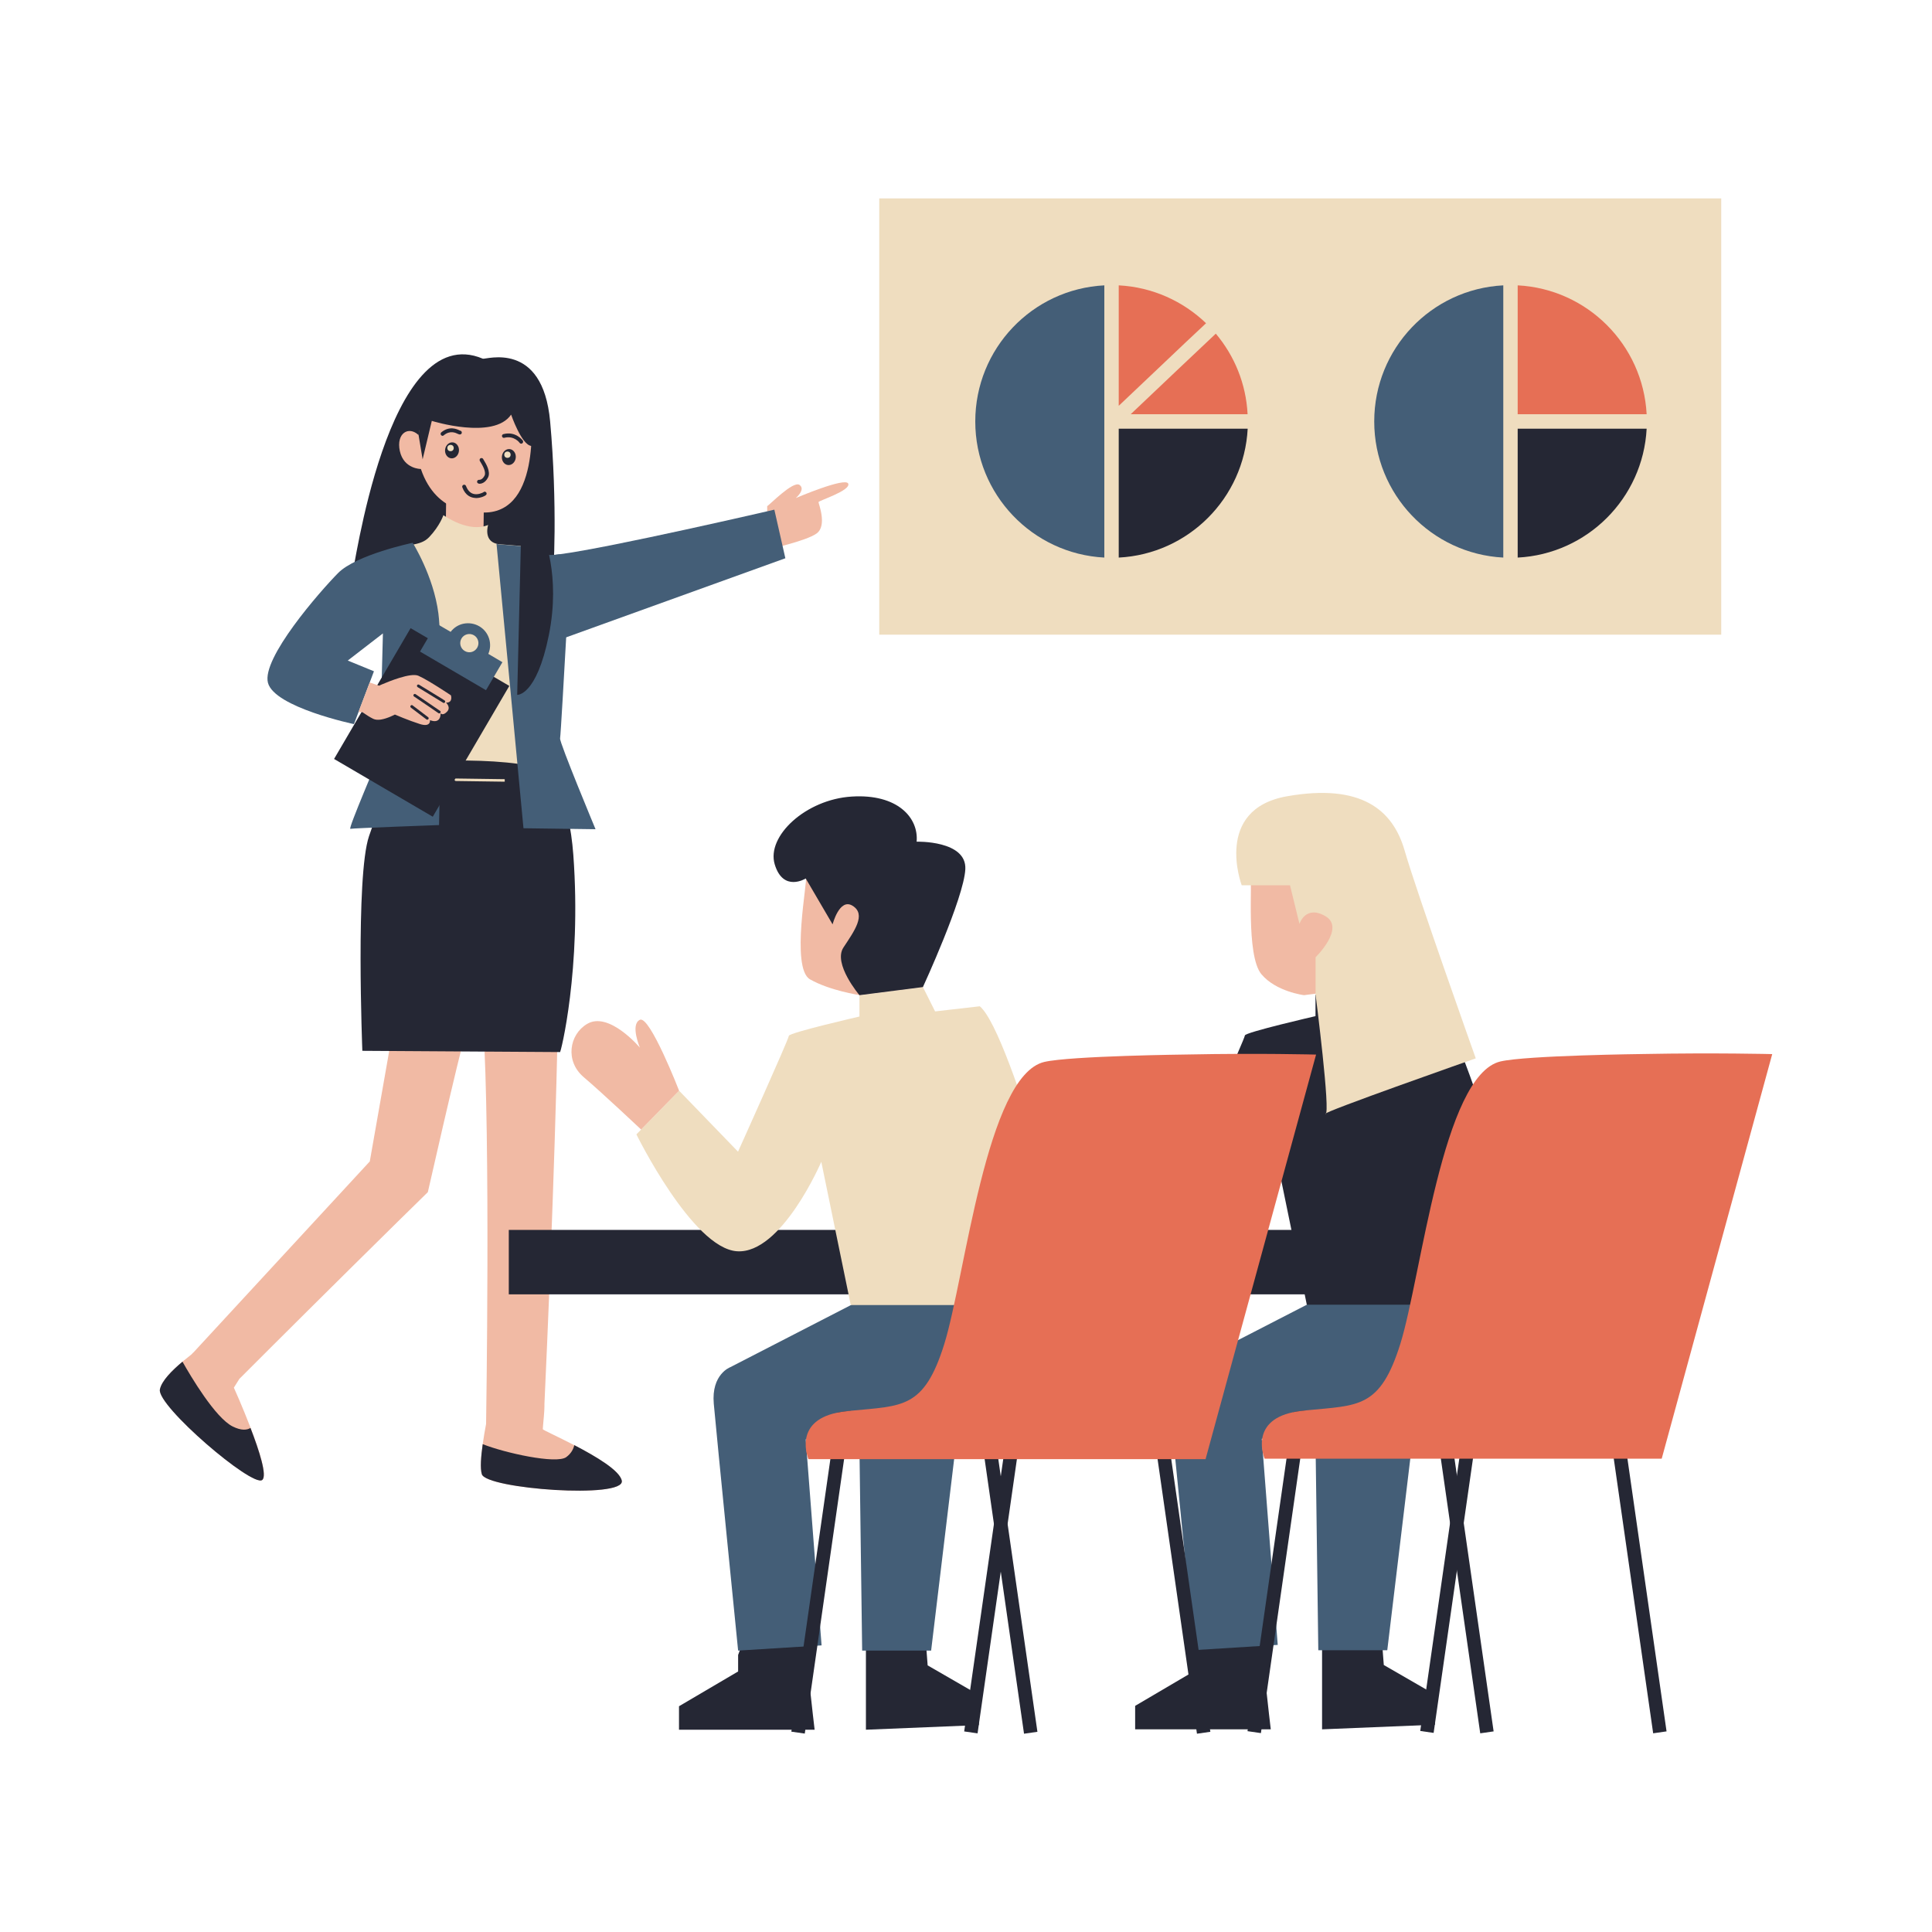 <?xml version="1.0" encoding="utf-8"?>
<!-- Generator: Adobe Illustrator 23.0.5, SVG Export Plug-In . SVG Version: 6.00 Build 0)  -->
<svg version="1.1" xmlns="http://www.w3.org/2000/svg" xmlns:xlink="http://www.w3.org/1999/xlink" x="0px" y="0px"
	 viewBox="0 0 2000 2000" style="enable-background:new 0 0 2000 2000;" xml:space="preserve">
<style type="text/css">
	.st0{fill:#252734;}
	.st1{fill:#F1BAA4;}
	.st2{fill:#EFDDBF;}
	.st3{fill:#445E77;}
	.st4{fill:#E66F55;}
</style>
<g id="Layer_1">
</g>
<g id="Layer_2">
	<g>
		<rect x="910.2" y="205.4" class="st2" width="871.6" height="451.6"/>
		<g>
			<path class="st1" d="M382.8,1202.3l-182.4,197.6c0,0-1.1,0.8-2.1,2.1c-2.9,2.3-6.2,4.9-9.3,7.5c-10.8,9.1-21.7,19.9-23.4,28.8
				c-3.2,16.9,95.6,101.5,105.9,93.7c5.4-4.1-2.9-30.1-12.1-53.9c0,0,0,0,0,0c-8.3-21.7-17.3-41.6-17.3-41.6l5.7-9.1
				c0,0,52.6-52.7,116-115.4c15.3-15.2,31.3-30.9,47.3-46.7c10.6-10.4,21.3-20.9,31.8-31.2c10.7-47.1,21.3-93.1,30.1-129.5
				c2.7-11.1,5.2-21.3,7.5-30.3l-75-1L382.8,1202.3z"/>
			<path class="st1" d="M643.6,1532.9c-1.9-10.6-27.3-25.5-49.2-36.9c-17.2-8.9-32.4-15.7-32.5-16.5c-0.1-0.8,0.6-6.8,1.1-13.2
				c0.3-3.6,0.6-7.4,0.6-10.4c0-0.9,0-1.8,0-2.5c2.3-49.5,10.4-232.6,13.9-392.9l-77.4-1c7.8,116,3.1,414.5,3.1,414.5
				c-1.2,6.4-2.5,13.8-3.5,21c-1.8,12.7-2.7,25.1-0.9,31.1C503.4,1541.4,647,1551.9,643.6,1532.9z"/>
		</g>
		<rect x="526.7" y="1273.2" class="st0" width="1142.9" height="66.7"/>
		<path class="st0" d="M1236.3,1712.8v17.1l-61.2,36v24.3h140.4c0,0-12.2-102.3-9.3-101.6s-60.9,0-60.9,0L1236.3,1712.8z"/>
		<polygon class="st0" points="1368.6,1693.9 1368.6,1790.2 1485.5,1785.4 1485.5,1754.2 1432.5,1723.6 1429.8,1688.6 		"/>
		
			<rect x="1686.6" y="1451.3" transform="matrix(0.99 -0.142 0.142 0.99 -213.255 256.853)" class="st0" width="14" height="343.6"/>
		
			<rect x="1507.6" y="1451.3" transform="matrix(0.99 -0.142 0.142 0.99 -215.067 231.447)" class="st0" width="14" height="343.6"/>
		
			<rect x="1494.7" y="1451.3" transform="matrix(-0.99 -0.142 0.142 -0.99 2757.756 3442.919)" class="st0" width="14" height="343.6"/>
		<path class="st3" d="M1352.9,1350.6l-124.7,64.2c0,0-19.8,7.2-17.1,37.8c2.7,30.6,25.2,255.6,25.2,255.6l86.4-5.4l-16.5-213.3
			c0,0,147.9-34.2,151.5-36.9s23.4-102,23.4-102l-64.8-37.5L1352.9,1350.6z"/>
		<polygon class="st3" points="1361.9,1498.6 1364.7,1708.3 1436.1,1708.3 1461.3,1498.6 		"/>
		<path class="st0" d="M1353.2,1460l-7.2,50l-40.7,284.1l-13.9-2l40.4-282.1l6.9-48.1c2.8-0.6,5.8-1,9-1.4
			C1349.6,1460.4,1351.4,1460.2,1353.2,1460z"/>
		<path class="st0" d="M1175.1,1128.7l-44.2,45.2c0,0,57.9,117.8,104.1,121c46.3,3.2,87.3-92.6,87.3-92.6l30.5,148.3h239.8
			c0,0-72.6-280.9-106.2-309.3l-46.3,5.3l-12.6-25.2l-65.7,8.4v22.1c0,0-73.1,16.8-73.1,20s-52.6,119.9-52.6,119.9L1175.1,1128.7z"
			/>
		<path class="st1" d="M1294.3,909.3c2.6-0.5-4.8,79.7,11.5,99.2c15.1,18.1,44.1,21.7,44.1,21.7l65.7-8.4l-21.2-127.1
			C1394.5,894.7,1290.6,910.1,1294.3,909.3z"/>
		<path class="st4" d="M1834.6,1091.2l-114.4,418.8h-411.1c0,0-16.5-38.5,29.6-48.1c2.8-0.6,5.8-1,9-1.4c1.8-0.2,3.7-0.4,5.4-0.6
			c53.2-5.3,75.6-1.7,96.6-69c21.6-69.6,43.6-278.1,103.6-292.1c27-6.3,148.4-7.7,148.4-7.7
			C1775.8,1089.7,1834.6,1091.2,1834.6,1091.2z"/>
		<path class="st0" d="M764.1,1713.2v17.1l-61.2,36v24.3h140.4c0,0-12.2-102.3-9.3-101.6c3,0.8-60.9,0-60.9,0L764.1,1713.2z"/>
		<polygon class="st0" points="896.4,1694.3 896.4,1790.6 1013.3,1785.8 1013.3,1754.6 960.3,1724 957.6,1689 		"/>
		
			<rect x="1214.4" y="1451.7" transform="matrix(0.99 -0.142 0.142 0.99 -218.097 189.829)" class="st0" width="14" height="343.6"/>
		
			<rect x="1035.4" y="1451.7" transform="matrix(0.99 -0.142 0.142 0.99 -219.91 164.423)" class="st0" width="14" height="343.6"/>
		
			<rect x="1022.5" y="1451.7" transform="matrix(-0.99 -0.142 0.142 -0.99 1818.113 3376.742)" class="st0" width="14" height="343.6"/>
		<path class="st3" d="M880.7,1351.1L756,1415.3c0,0-19.8,7.2-17.1,37.8c2.7,30.6,25.2,255.6,25.2,255.6l86.4-5.4L834.1,1490
			c0,0,147.9-34.2,151.5-36.9c3.6-2.7,23.4-102,23.4-102l-64.8-37.5L880.7,1351.1z"/>
		<polygon class="st3" points="889.7,1499 892.5,1708.7 963.9,1708.7 989.1,1499 		"/>
		<path class="st0" d="M881,1460.5l-7.2,50l-40.7,284.1l-13.9-2l40.4-282.1l6.9-48.1c2.8-0.6,5.8-1,9-1.4
			C877.4,1460.8,879.2,1460.6,881,1460.5z"/>
		<path class="st2" d="M703,1129.1l-44.2,45.2c0,0,57.9,117.8,104.1,121s87.3-92.6,87.3-92.6l30.5,148.3h239.8
			c0,0-72.6-280.9-106.2-309.3l-46.3,5.3l-12.6-25.2l-65.7,8.4v22.1c0,0-73.1,16.8-73.1,20S764,1192.2,764,1192.2L703,1129.1z"/>
		<path class="st1" d="M703,1129.1c0,0-30.4-78.3-40.6-73.4s0,28.8,0,28.8s-32.1-38.1-54.7-24.5c-18.6,11.1-22.8,38.6-3.5,55
			s59.5,54.3,59.5,54.3L703,1129.1z"/>
		<path class="st1" d="M834.1,909.3c2.6-0.5-16,92.8,4.4,104.5c20.5,11.7,51.2,16.3,51.2,16.3l65.7-8.4l-21.2-127.1
			C934.3,894.7,830.4,910.1,834.1,909.3z"/>
		<path class="st0" d="M948.9,871.3c0,0,51.9-1.5,50.4,28.5c-1.5,30-43.9,122-43.9,122l-65.7,8.4c0,0-27.6-32.5-16.6-49.3
			c11-16.8,24.1-34.3,9.4-43.3c-13.5-8.3-20.6,19.3-20.6,19.3l-27.8-47.5c0,0-23.3,14.6-32.1-14.6s32.2-67.3,79.7-70.2
			C929.1,821.6,951.1,846.5,948.9,871.3z"/>
		<path class="st4" d="M1362.4,1091.7L1248,1510.5H836.9c0,0-16.5-38.5,29.6-48.1c2.8-0.6,5.8-1,9-1.4c1.8-0.2,3.7-0.4,5.4-0.6
			c53.2-5.3,75.6-1.7,96.6-69c21.6-69.6,43.6-278.1,103.6-292.1c27-6.3,148.4-7.7,148.4-7.7
			C1303.6,1090.1,1362.4,1091.7,1362.4,1091.7z"/>
		<path class="st2" d="M1361.9,1029.8v-38.9c0,0,31-30.2,10.3-42.4s-27,7.9-27,7.9l-9.8-40h-50c0,0-29.6-78.6,46.9-92.1
			c76.6-13.5,109.6,13.8,121.8,56.3s73.6,215,73.6,215s-161.3,56.6-155.6,57.5C1377.8,1154.1,1361.9,1029.8,1361.9,1029.8z"/>
		<path class="st0" d="M499.8,371.3c2.8,1.2,62-19.6,69.7,65c7.7,84.6,3.9,164.5,2,162.5c-2-2-209.2-2.1-207.2-2.7
			S400.3,329.3,499.8,371.3z"/>
		
			<rect x="461.4" y="510.7" transform="matrix(-1 -1.337309e-02 1.337309e-02 -1 954.617 1102.074)" class="st1" width="39.1" height="74.4"/>
		<path class="st2" d="M577.1,663c-0.3,12.1-0.7,24.8-1.2,37.4c-0.1,3.4-0.3,6.8-0.4,10.1c-1.9,46.5-4.5,88.3-4.5,88.3l-0.1,0
			l-33.7,8.9l-4.3,1.1l-56.3,14.8l-2.6,0.7l-9.9-5.2l-54.3-28.9l-0.1,0c0,0-4.3-32.8-8.2-72.7c-0.3-2.8-0.6-5.7-0.8-8.6l0-0.1
			c-5.3-55.6-9.3-121-0.3-131.1c14.3-16,28.9-11.4,39.8-18.3c1.4-0.9,2.7-2,4-3.3c11.2-11.8,14.8-22.8,14.8-22.8
			c1.3,0.8,26.4,18.6,46.3,10.1c0,0-5,15.8,8.4,19.4c1,0.3,2,0.5,3.2,0.6c5.2,0.5,11.9,0.8,19,1.5c10.3,1,21.3,3.2,29.2,9
			c0.1,0.1,0.1,0.1,0.2,0.2c2.5,1.8,4.6,4,6.3,6.7c0.1,0.1,0.1,0.1,0.1,0.2c1.5,2.3,2.6,4.8,3.4,7.8
			C577.8,598.1,577.9,628.3,577.1,663z"/>
		<path class="st0" d="M498.8,1526.1c-1.9-6.1-0.9-18.4,0.9-31.1c22.7,9,76.2,20.9,86.5,13.4c5.1-3.8,7.4-8.3,8.3-12.4
			c22,11.4,47.3,26.3,49.2,36.9C647,1551.9,503.4,1541.4,498.8,1526.1z"/>
		<path class="st0" d="M489.4,1488.8c0-0.2,0-0.4,0.1-0.6C489.5,1488.3,489.5,1488.5,489.4,1488.8z"/>
		<path class="st0" d="M409.8,790.2c0,0,111-10.6,161.1,8.6c0,0,18.3,28,22.6,86.1c8.7,118.2-13.3,206.4-13.8,204.2l-204.6-1.3
			c0,0-7.2-180.7,6.9-222.2C396.2,824.2,409.8,790.2,409.8,790.2z"/>
		<path class="st0" d="M271.4,1532.1c-10.3,7.8-109.1-76.8-105.9-93.7c1.7-8.9,12.6-19.7,23.4-28.8c8.4,14.9,33.9,58.1,52,67.1
			c8.9,4.4,14.7,3.8,18.4,1.5C268.5,1502,276.8,1528,271.4,1532.1z"/>
		<path class="st3" d="M454.5,854.1c0,0-88.9,3.2-91.8,3.9c-2.9,0.7,29.6-74.2,30.1-77c0.2-1,0.6-16.4,1.2-36.1
			c0.3-11.3,0.7-24,1-36.2c0.8-27.8,1.4-53,1.4-53L360,683.8l27.1,11.1l-4.4,11.7l-11.6,30.6l-4.7,12.4c0,0-82.2-17.3-89-42.7
			c-6.8-25.4,53.6-94.4,72.5-113.6c18.9-19.2,77.3-31.4,77.3-31.4s21.6,34.3,26.6,73c1.8,13.4,2.4,44,2.5,78.2c0,8.4,0,17,0,25.6
			C455.9,795.9,454.5,854.1,454.5,854.1z"/>
		<path class="st1" d="M794.2,523.9c1.7-0.4,26.9-26.7,33.5-21.9c6.6,4.7-3.9,13.6-3.9,13.6s51.6-22.1,54.3-14.9
			c2.7,7.2-30.8,17.6-30.8,19.1s9.2,24.3-1.9,32.4s-51.2,16.6-51.2,16.6V523.9z"/>
		<path class="st1" d="M550.6,442.8c-0.6,1.4,1.4,34.1-9.5,59.2c-5,11.6-12.8,21.5-24.8,26c-6.1,2.3-13.3,3.2-21.9,2.1
			c0,0-42.2,4.1-58.7-44.6c0,0-17.7,0.1-21.8-18.6c-4-18.7,9.4-26.2,19.4-16.5c0,0,7.2-56.8,58.3-55.2
			C542.6,396.8,550.6,442.8,550.6,442.8z"/>
		<path class="st0" d="M456.6,450.4c-0.7-0.8-0.6-2.1,0.2-2.8c8.5-7.1,16.4-3.3,19-2c0.2,0.1,0.3,0.2,0.5,0.2c0.5,0,1,0.3,1.3,0.7
			c0.7,0.8,0.6,2.1-0.2,2.8c-1.1,0.9-2.3,0.3-3.3-0.1c-2.5-1.2-8.3-4-14.8,1.5c-0.4,0.3-0.8,0.5-1.3,0.5
			C457.6,451.1,457,450.9,456.6,450.4z M474.9,446.3L474.9,446.3L474.9,446.3z M474.9,446.3L474.9,446.3L474.9,446.3z M474.9,446.3
			C474.9,446.3,474.9,446.3,474.9,446.3C474.9,446.3,474.9,446.3,474.9,446.3z M474.9,446.3C474.9,446.3,474.9,446.3,474.9,446.3
			L474.9,446.3z M474.9,446.3C474.9,446.3,474.9,446.3,474.9,446.3C474.9,446.3,474.9,446.3,474.9,446.3z M474.9,446.3
			C474.9,446.3,474.9,446.3,474.9,446.3C474.9,446.3,474.9,446.3,474.9,446.3z M474.9,446.3C474.9,446.3,474.9,446.3,474.9,446.3
			C474.9,446.3,474.9,446.3,474.9,446.3z M474.9,446.3L474.9,446.3L474.9,446.3z M474.9,446.3C474.9,446.3,474.9,446.3,474.9,446.3
			S474.9,446.3,474.9,446.3z M474.9,446.3L474.9,446.3L474.9,446.3z M474.9,446.3C474.9,446.3,474.9,446.3,474.9,446.3
			C474.9,446.3,474.9,446.3,474.9,446.3z M474.9,446.3C474.9,446.3,474.9,446.3,474.9,446.3C474.9,446.3,474.9,446.3,474.9,446.3z
			 M474.9,446.3L474.9,446.3L474.9,446.3z"/>
		<path class="st0" d="M539.5,459.3c0.4,0,0.8-0.1,1.2-0.4c0.9-0.6,1.1-1.9,0.5-2.8c-0.3-0.4-7.3-10-20.1-6.7
			c-1.1,0.3-1.7,1.4-1.4,2.4c0.3,1.1,1.4,1.7,2.4,1.4c10.1-2.6,15.8,5.1,15.8,5.2C538.3,459,538.9,459.3,539.5,459.3z"/>
		<path class="st0" d="M495.5,500.6c-1.1-0.2-1.8-1.2-1.6-2.2c0.1-1.1,1.1-1.8,2.2-1.7c0.1,0,3.1,0.3,5.5-4.3c2-3.9-2.4-11.1-4-13.8
			c-0.9-1.4-1.2-1.9-1.1-2.7c0.1-1.1,1.1-1.9,2.2-1.7c0.8,0.1,1.5,0.7,1.7,1.4c0.1,0.2,0.3,0.5,0.6,1c2.1,3.5,7.2,11.8,4.2,17.7
			c-3.1,6-7.4,6.5-9,6.5C495.8,500.7,495.5,500.6,495.5,500.6z M500.4,476.3C500.4,476.3,500.4,476.3,500.4,476.3
			C500.4,476.3,500.4,476.3,500.4,476.3z M500.4,476.3C500.4,476.3,500.4,476.3,500.4,476.3S500.4,476.3,500.4,476.3z"/>
		<path class="st0" d="M492.2,515.5c-4.4-0.2-10.3-2.2-13.6-11c-0.4-1,0.1-2.2,1.2-2.6c1-0.4,2.2,0.1,2.6,1.2
			c1.7,4.4,4.2,7.1,7.5,8.1c4.7,1.4,9.6-1.1,10.5-1.6c0.6-0.6,1.5-0.8,2.2-0.4c1,0.5,1.4,1.6,1,2.6c-0.7,1.5-6,3.8-10.9,3.8
			C492.4,515.5,492.3,515.5,492.2,515.5z M499.9,510.1C499.9,510.1,499.9,510.1,499.9,510.1C499.9,510.1,499.9,510.1,499.9,510.1z
			 M499.9,510.1C499.9,510.1,499.9,510.1,499.9,510.1C499.9,510.1,499.9,510.1,499.9,510.1z"/>
		
			<ellipse transform="matrix(0.116 -0.993 0.993 0.116 -49.429 877.029)" class="st0" cx="468.2" cy="466.3" rx="8.3" ry="7.2"/>
		<circle class="st2" cx="466.4" cy="463.8" r="3.3"/>
		<ellipse transform="matrix(0.116 -0.993 0.993 0.116 -4.272 941.57)" class="st0" cx="527" cy="473.2" rx="8.3" ry="7.2"/>
		<circle class="st2" cx="525.3" cy="470.7" r="3.3"/>
		<path class="st2" d="M522.5,809.2l-50.6-0.7c-0.7,0-1.3-0.6-1.3-1.3c0-0.7,0.6-1.3,1.3-1.3c0,0,0,0,0,0l50.6,0.7L522.5,809.2z"/>
		
			<rect x="377.3" y="669.5" transform="matrix(0.863 0.505 -0.505 0.863 437.551 -118.048)" class="st0" width="118.4" height="156.9"/>
		<path class="st3" d="M505.5,676.9c4.5-10.4,0.6-22.8-9.4-28.6c-5-2.9-10.7-3.7-16-2.7c-5.3,1-10.2,4-13.6,8.5l-14.7-8.6l-17,29
			l68.3,40l17-29L505.5,676.9z M481.1,673.9c-4.5-2.6-6-8.4-3.4-12.9c2.6-4.5,8.4-6,12.9-3.4s6,8.4,3.4,12.9
			C491.3,675.1,485.6,676.6,481.1,673.9z"/>
		<path class="st1" d="M466.8,719.8c0,0-4.6-3.1-10.6-6.9c-7.8-5-17.8-11.1-23.2-13.4c-7.9-3.3-30.2,5.8-37.9,9.1
			c-1.7,0.7-2.6,1.2-2.6,1.2l-9.8-3.3l-11.6,30.6c2.1,0.1,3.3,0.1,3.5,0.1c1-0.2,4.3,3.2,11.7,6.9c2.2,1.1,5,1.2,7.9,0.8
			c7-1.1,14.6-5.2,14.6-5.2s14.1,6.1,25.8,9.8c11.7,3.7,10.5-4,10.5-4c11.8,4.5,11-7.1,11-7.1s0.1,0.1,0.2,0.2
			c0.5,0.5,2.6,2.1,6.4-1.8c4.5-4.6-1-9.4-1-9.4C469.3,727.5,466.8,719.8,466.8,719.8z"/>
		<path class="st0" d="M431.7,710.4c0.1,0.4,0.3,0.7,0.6,0.9c10.1,6.1,25.3,15.4,26.3,16.1c0.6,0.5,1.4,0.4,1.9-0.2
			c0.5-0.6,0.5-1.5-0.1-2c-0.1-0.1-0.5-0.5-26.6-16.4c-0.7-0.4-1.6-0.2-2,0.5C431.6,709.6,431.6,710,431.7,710.4z"/>
		<path class="st0" d="M428,720.2c0.1,0.3,0.3,0.6,0.6,0.8c9.7,6.6,24.5,16.6,25.2,17.2c0.6,0.5,1.4,0.4,2-0.2
			c0.5-0.6,0.5-1.5-0.1-2c-0.1-0.1-0.4-0.3-25.5-17.4c-0.7-0.4-1.5-0.3-2,0.4C427.9,719.4,427.9,719.8,428,720.2z"/>
		<path class="st0" d="M424.8,731.7c0.1,0.3,0.3,0.6,0.5,0.8c6.2,4.7,15.6,11.8,16.1,12.2c0.6,0.5,1.5,0.4,2-0.2
			c0.5-0.6,0.5-1.5-0.1-2c-0.3-0.3-10.3-7.8-16.2-12.3c-0.6-0.5-1.5-0.4-2,0.3C424.8,730.9,424.7,731.3,424.8,731.7z"/>
		<path class="st3" d="M813,577.9l-227,81.9l-9,3.2l-13,4.7l1.3-93.7c0.1,0.1,0.1,0.1,0.2,0.2c1.4,0.8,6.4,0.5,14.2-0.5
			c51.5-6.6,221.9-46.1,221.9-46.1L813,577.9z"/>
		<path class="st3" d="M616.5,858.4l-74.6-1l-4.7-49.7l-1.6-17.1l-5.5-58.1l-1.6-17l-14.5-152.5c1,0.3,2,0.5,3.2,0.6
			c5.2,0.5,11.9,0.8,19,1.5c10.3,1,21.3,3.2,29.2,9c0.1,0.1,0.1,0.1,0.2,0.2c1.4,0.8,6.4,0.5,14.2-0.5c3.6,31.1,7.2,69.5,7.2,69.5
			s-0.4,6.5-0.9,16.6c-1.8,32.4-5.7,101.3-6.3,104.5C579,768.4,616.5,858.4,616.5,858.4z"/>
		<path class="st0" d="M433.3,450.3l4.2,25.2l9.5-39.8c0,0,64.1,20,82.1-6.5c0,0,10.7,31.2,20.8,32.4s16.2-50.4-14.2-66
			c-30.5-15.6-76.4-7.6-87.1,2.8S433.3,450.3,433.3,450.3z"/>
		<path class="st0" d="M562,553.2c0,0,18.9,41.5,6.1,104.6c-12.8,63.1-32.7,61.5-32.7,61.5l4-164.5L562,553.2z"/>
		<path class="st3" d="M1143.2,295.4v281.8c-74.4-3.9-133.6-65.4-133.6-140.9S1068.7,299.2,1143.2,295.4z"/>
		<path class="st4" d="M1205.8,374.9c-18.2,17.2-36.4,34.5-47.7,45.2V295.4c35,1.8,66.6,16.4,90.4,39.2c-0.7,0.6-1.3,1.2-2,1.9
			C1235.3,346.9,1220.5,360.9,1205.8,374.9z"/>
		<path class="st0" d="M1158.1,443.8h133.5c-3.8,72-61.5,129.7-133.5,133.4V443.8z"/>
		<path class="st4" d="M1170.5,428.8c30.7-29.2,67.4-63.9,88.1-83.4c19.2,22.8,31.3,51.7,32.9,83.4H1170.5z"/>
		<path class="st3" d="M1556.2,295.4v281.8c-74.4-3.9-133.6-65.4-133.6-140.9S1481.7,299.2,1556.2,295.4z"/>
		<g>
			<path class="st0" d="M1571.1,443.8h133.5c-3.8,72-61.5,129.7-133.5,133.4V443.8z"/>
		</g>
		<g>
			<path class="st4" d="M1571.1,428.8h133.5c-3.8-72-61.5-129.7-133.5-133.4V428.8z"/>
		</g>
	</g>
</g>
<g id="Layer_3">
</g>
<g id="Layer_4">
</g>
<g id="Layer_5">
</g>
<g id="Layer_6">
</g>
<g id="Layer_7">
</g>
<g id="Layer_8">
</g>
<g id="Layer_9">
</g>
<g id="Layer_10">
</g>
</svg>
